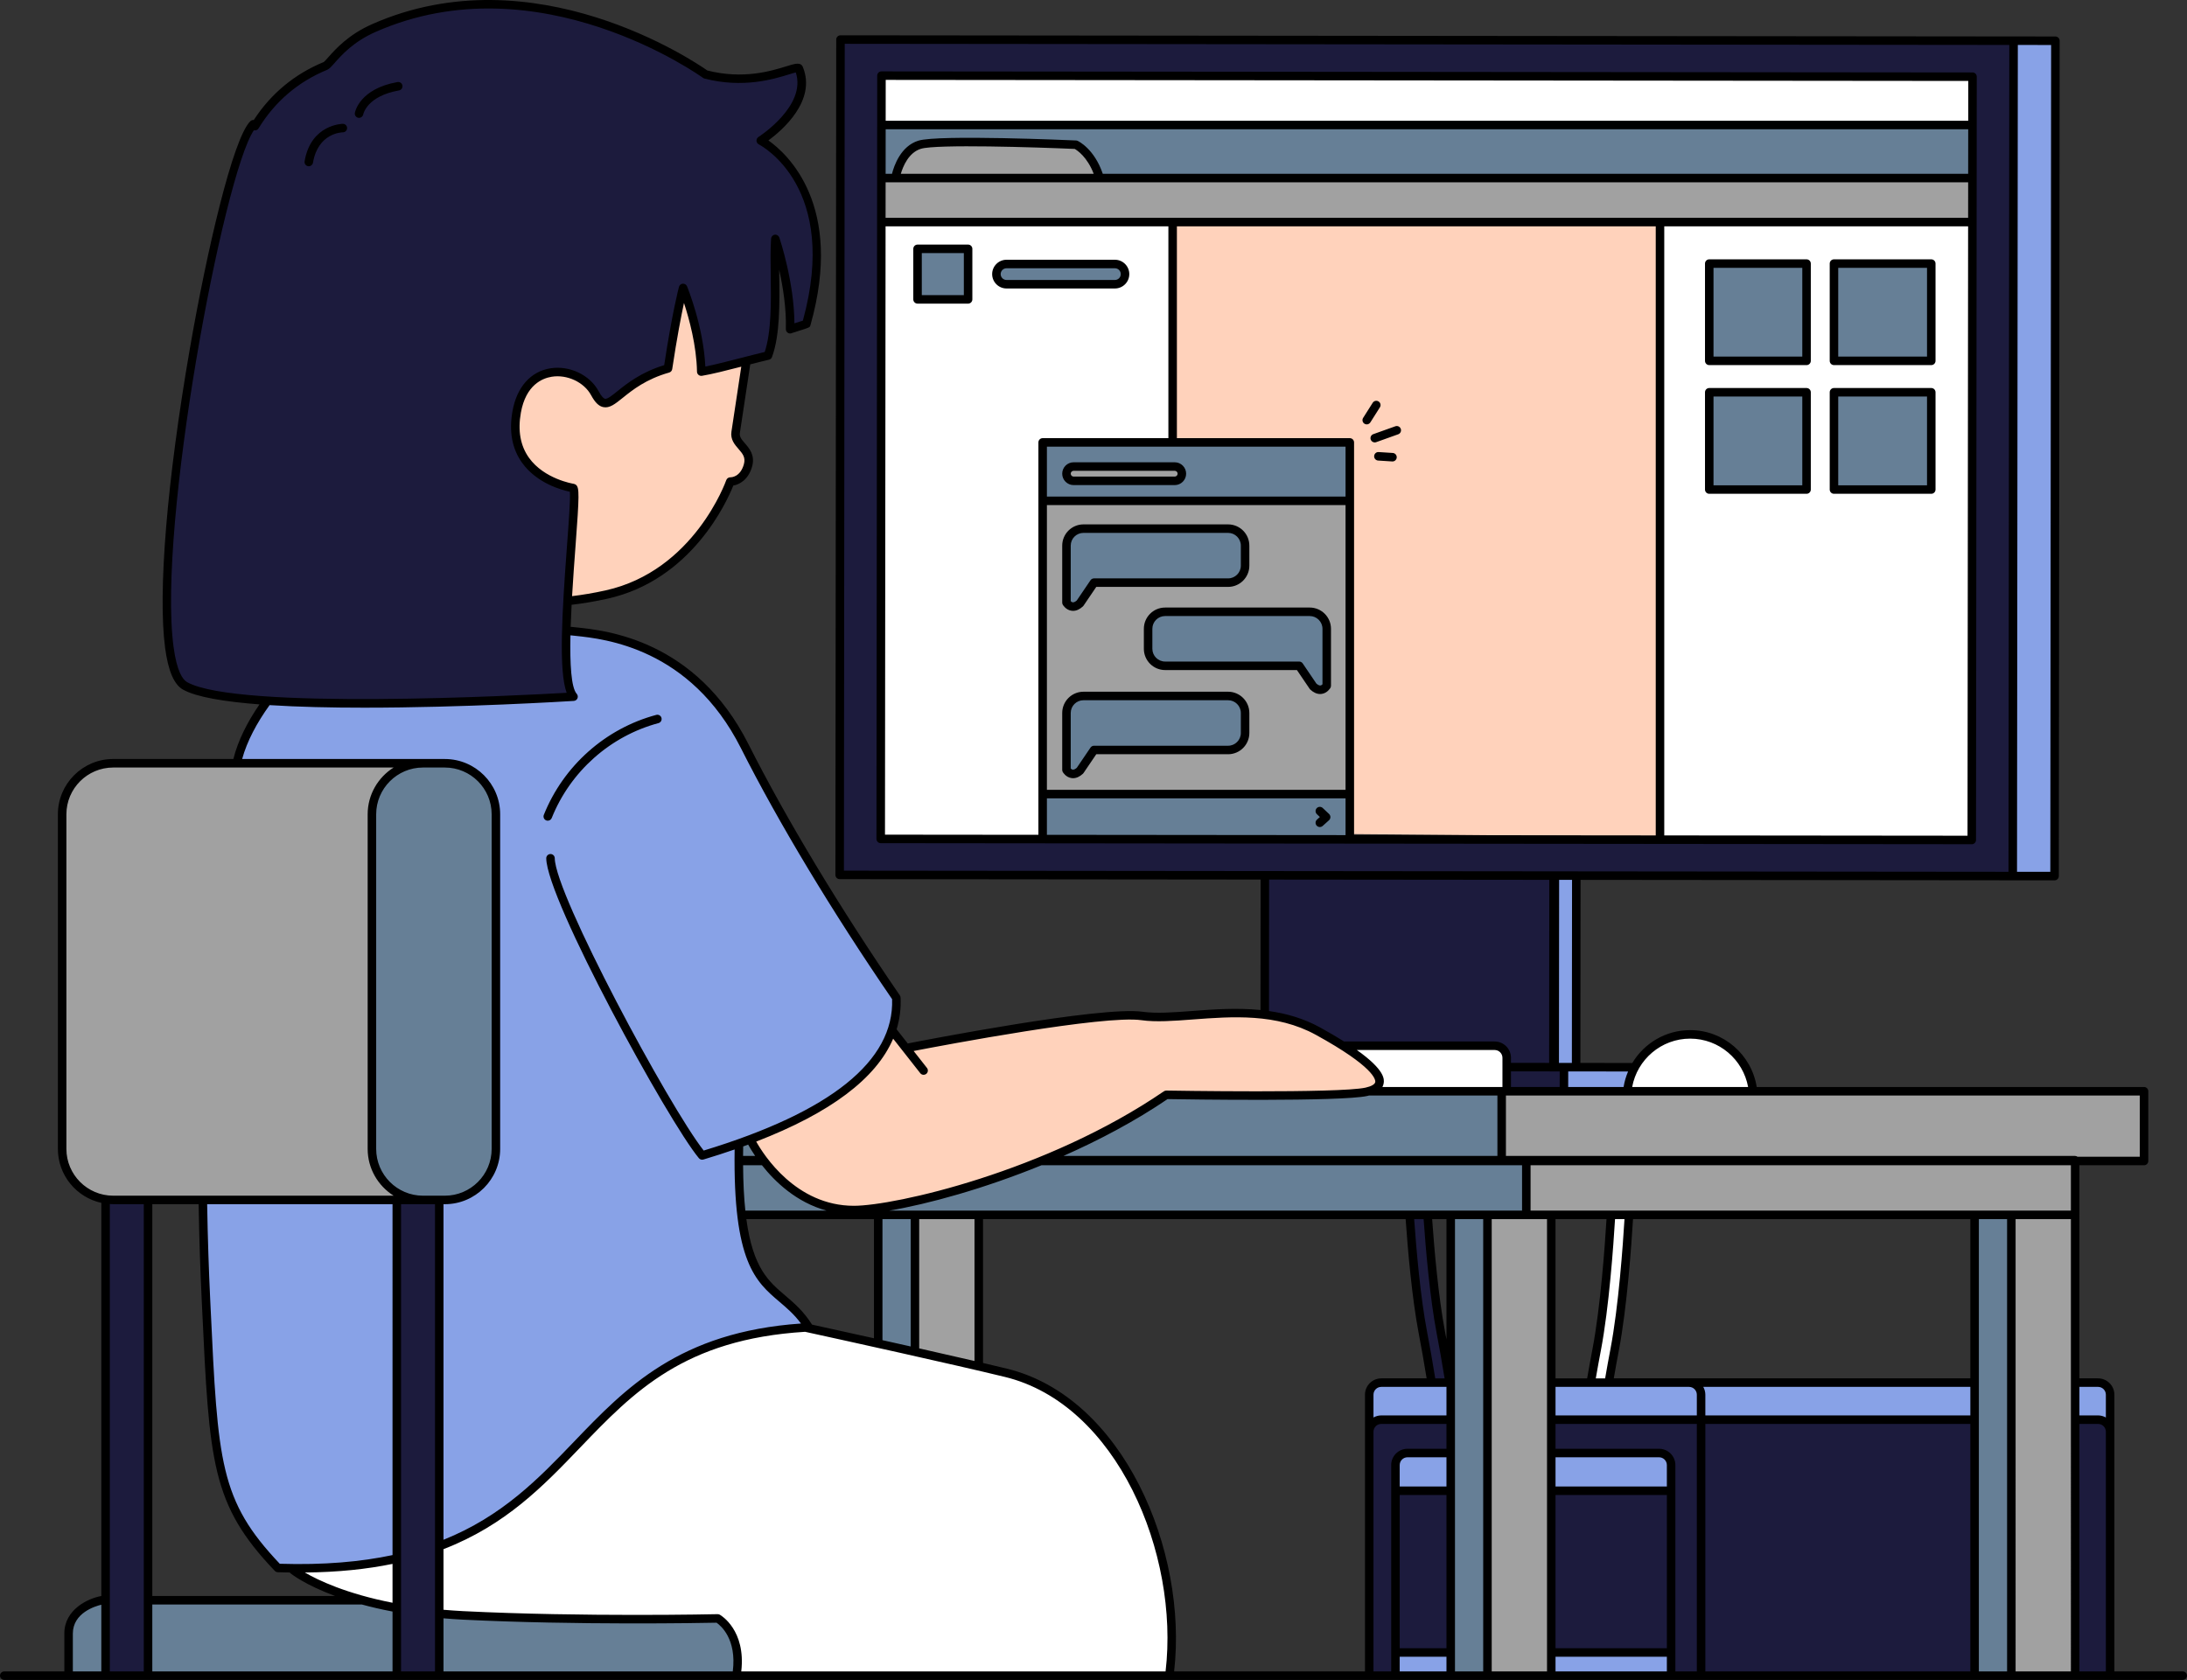 <svg xmlns="http://www.w3.org/2000/svg" xmlns:xlink="http://www.w3.org/1999/xlink" version="1.1" id="Layer_1_15_" x="0px" y="0px" enable-background="new 0 0 595.276 595.276" xml:space="preserve" viewBox="37.99 114.76 513.97 394.92">
<rect x="37.99" y="114.76" width="513.97" height="394.92" fill="#333333" stroke="none"/>
<path id="color_x5F_7" fill="#88a2e7" d="M402.556,439.787h99.489v8.707h-99.489V439.787z M511.011,320.701l9.826,0.01  l0.192-196.372l-9.826-0.01L511.011,320.701z M405.53,371.289h14.888c0.206-2.026,0.817-3.936,1.759-5.644l-13.78-0.013  l0.042-45.031l-5.037-0.005l-0.042,45.031l2.181,0.002L405.53,371.289z M427.888,456.336h-25.332v8.868h28.167v-6.034  C430.723,457.612,429.447,456.336,427.888,456.336z M402.556,508.426h28.167v-5.194h-28.167V508.426z M365.935,459.171v6.034h12.991  v-8.868H368.77C367.211,456.336,365.935,457.612,365.935,459.171z M365.935,508.426h12.991v-5.194h-12.991V508.426z   M359.773,442.622v8.707c0-1.559,1.276-2.835,2.835-2.835h16.318v-8.707h-16.318C361.049,439.787,359.773,441.063,359.773,442.622z   M531.058,439.787h-5.382v8.707h5.382c1.559,0,2.835,1.276,2.835,2.835v-8.707C533.892,441.063,532.617,439.787,531.058,439.787z   M86.367,419.75c1.818,38.474,1.96,47.923,16.931,63.607c11.056,0.372,20.195-0.464,27.941-2.173v-84.342H85.653  C85.775,404.841,86.026,412.536,86.367,419.75z M212.99,290.148c-12.836-25.425-34.905-26.335-40.646-27.015  c-0.439-0.013-0.853-0.029-1.278-0.043c-0.19,7.449,0.135,13.674,1.712,15.443c0,0-44.418,2.773-71.927,0.954  c-3.542,4.829-6.209,9.946-7.241,14.701h48.924c6.6,0,12,5.4,12,12v78.653c0,6.6-5.4,12-12,12h-1.317v81.409  c35.99-13.494,36.816-48.825,86.832-51.468c-7.129-11.406-17.109-5.703-16.396-42.772l-0.244-0.372  c32.432-11.484,37.667-24.947,37.224-34.321C234.52,328.748,221.78,307.56,212.99,290.148z"/>
<path id="color_x5F_6" fill="#ffffff" d="M501.554,132.79l-0.011,11.722l-256.409-0.25l0.011-11.722L501.554,132.79z   M245.111,167.065l68.464,0.067v51.631h-30.549v93.245l-38.056-0.037L245.111,167.065z M272.158,179.198  c0,1.307,1.069,2.376,2.376,2.376h25.475c1.307,0,2.376-1.069,2.376-2.376s-1.069-2.376-2.376-2.376h-25.475  C273.228,176.822,272.158,177.891,272.158,179.198z M253.624,185.139h11.881v-11.881h-11.881V185.139z M428.109,167.243  l73.411,0.072l-0.142,144.906l-73.269-0.785V167.243z M468.996,199.589h22.867v-22.867h-22.867V199.589z M468.996,229.842h22.867  v-22.867h-22.867V229.842z M439.683,199.589h22.867v-22.867h-22.867V199.589z M439.683,229.842h22.867v-22.867h-22.867V229.842z   M389.248,360.592h-35.671c8.966,5.677,10.852,9.372,6.053,10.697h32.452v-7.862C392.083,361.868,390.807,360.592,389.248,360.592z   M435.197,357.921L435.197,357.921c-7.67,0-14.031,5.889-14.786,13.369h29.573C449.228,363.81,442.867,357.921,435.197,357.921z   M106.861,483.812c0,0,7.185,5.826,24.376,8.949v-11.584c-6.783,1.496-14.631,2.326-23.903,2.258L106.861,483.812z M274.386,437.475  c-12.516-3.044-37.845-8.614-47.111-10.641c-49.238,2.97-50.257,37.989-86.058,51.411v15.864c1.779,0.164,3.629,0.299,5.564,0.396  c28.515,1.426,59.881,0.713,59.881,0.713s5.962,3.346,4.443,13.208h74.874l26.9-0.376  C316.446,478.822,300.762,443.891,274.386,437.475z M413.22,432.089c-0.409,2.138-0.886,4.748-1.384,7.698h4.225  c0.497-2.95,0.975-5.56,1.384-7.698c2.058-10.75,3.089-26.658,3.38-31.742H416.6C416.31,405.431,415.278,421.339,413.22,432.089z"/>
<path id="color_x5F_5" fill="#FFD2BB" d="M358.842,371.079c-6.416,1.426-46.693,0.475-46.693,0.475  c-27.089,18.535-62.495,26.97-73.188,26.97c-16.396,0-24.545-15.703-24.545-15.703s26.921-9.129,33.337-26l3.327,4.04  c0,0,45.317-8.693,55.297-7.267c9.98,1.426,27.089-4.277,41.347,3.564C361.98,365,365.257,369.653,358.842,371.079z   M313.574,166.485v52.277h41.636v13.734v68.934v9.4l72.898,0.605V166.96L313.574,166.485z M210.875,216.39  c0.225-1.519,1.41-9.336,2.54-16.777c-3.834,0.987-8.074,2.094-10.622,2.508c-0.177-9.721-4.266-19.672-4.266-19.672  s-1.607,6.016-3.546,18.931c-12.386,3.504-13.688,12.303-17.191,5.814c-3.531-6.539-16.13-8.087-18.37,4.389  c-2.783,15.5,13.192,17.891,13.192,17.891c0.996-0.23-0.529,13.511-1.251,26.581c2.81-0.307,5.857-0.793,9.144-1.52  c21.65-4.79,29.108-26.574,29.108-26.574s3.054,0.145,4.158-3.782C214.875,220.252,210.425,219.429,210.875,216.39z"/>
<path id="color_x5F_4" fill="#1c1b3d" d="M227.504,190.888c-0.028,0.099-3.722,1.169-3.834,1.271  c0.3-9.983-3.469-21.231-3.469-21.231c-0.518,7.742,0.974,20.061-1.724,27.424c-4.37,1.005-11.897,3.153-15.684,3.768  c-0.177-9.721-4.266-19.672-4.266-19.672s-1.607,6.016-3.546,18.931c-12.386,3.504-13.688,12.303-17.191,5.814  c-3.531-6.539-16.13-8.087-18.37,4.389c-2.783,15.5,13.192,17.891,13.192,17.891c1.781-0.412-4.498,43.826,0.166,49.06  c0,0-77.969,4.869-91.281-2.524c-13.312-7.393,7.821-124.059,16.022-132.039l0.377,0.448c3.715-6.058,9.051-11.063,16.565-14.155  c1.133-0.466,3.85-5.58,11.352-8.897c39.337-17.395,77.975,10.885,77.975,10.885c12.648,3.3,21.461-2.573,21.957-1.355  c3.648,8.941-8.971,16.913-8.971,16.913S236.749,158.047,227.504,190.888z M235.511,124.059l275.691,0.269l-0.192,196.372  l-107.917-0.105l-0.04,45.031l2.487,0.002l-0.011,5.66h-13.447v-5.673v0v-2.189c0-1.559-1.276-2.835-2.835-2.835h-35.671  c-1.697-1.075-3.647-2.22-5.854-3.434c-4.017-2.209-8.259-3.343-12.505-3.864l0.029-32.765l-99.927-0.098L235.511,124.059z   M244.969,311.97l256.409,0.25l0.175-179.43l-256.409-0.25L244.969,311.97z M62.802,396.692v111.734h9.98V396.842h-8.188  C63.984,396.842,63.388,396.781,62.802,396.692z M131.238,508.426h9.98V396.842h-9.98V508.426z M402.556,456.336h25.332  c1.559,0,2.835,1.276,2.835,2.835v6.034h-28.167v38.027h28.167v5.194h71.323v-59.931h-99.489V456.336z M359.773,451.329v57.096  h6.162v-5.194h12.991v-38.027h-12.991v-6.034c0-1.559,1.276-2.835,2.835-2.835h10.156v-7.842h-16.318  C361.049,448.495,359.773,449.77,359.773,451.329z M531.058,448.495h-5.382v59.931h8.217v-57.096  C533.892,449.77,532.617,448.495,531.058,448.495z M378.654,439.787c-0.728-4.641-1.455-8.677-2.042-11.748  c-1.66-8.67-2.651-20.694-3.126-27.693h-4.225c0.474,6.999,1.466,19.023,3.126,27.693c0.588,3.07,1.315,7.106,2.042,11.748H378.654z  "/>
<path id="color_x5F_3" fill="#a1a1a1" d="M501.52,166.723H245.111l0.01-10.455h3.368c0.3-1.353,1.646-6.259,5.63-7.485  c4.634-1.426,36.713,0,36.713,0s3.617,1.659,5.481,7.485H501.53L501.52,166.723z M290.304,224.433c-0.925,0-1.682,0.757-1.682,1.682  s0.757,1.682,1.682,1.682h23.759c0.925,0,1.682-0.757,1.682-1.682s-0.757-1.682-1.682-1.682H290.304z M283.025,232.496h72.186  v68.934h-72.186V232.496z M345.791,258.581h-33.987c-2.198,0-3.996,1.798-3.996,3.996v4.704c0,2.198,1.798,3.996,3.996,3.996h31.509  l3.291,4.854c2.01,1.842,3.182-0.167,3.182-0.167v-8.682v-2.908v-1.796C349.787,260.379,347.989,258.581,345.791,258.581z   M288.622,256.413c0,0,1.172,2.01,3.182,0.167l3.291-4.854h31.509c2.198,0,3.996-1.798,3.996-3.996v-4.704  c0-2.198-1.798-3.996-3.996-3.996h-33.987c-2.198,0-3.996,1.798-3.996,3.996v1.796v2.908V256.413z M288.622,295.752  c0,0,1.172,2.01,3.182,0.168l3.291-4.854h31.509c2.198,0,3.996-1.798,3.996-3.996v-4.704c0-2.198-1.798-3.996-3.996-3.996h-33.987  c-2.198,0-3.996,1.798-3.996,3.996v1.796v2.908V295.752z M253.011,432.536c5.246,1.18,10.473,2.369,14.998,3.425v-35.614h-14.998  V432.536z M137.396,294.188H64.594c-6.6,0-12,5.4-12,12v78.653c0,6.6,5.4,12,12,12h72.802c-6.6,0-12-5.4-12-12v-78.653  C125.396,299.588,130.796,294.188,137.396,294.188z M390.9,371.289v16.209h5.791v0.192v12.657h-9.133v108.079h14.998V400.347  h108.121v108.079h14.998V400.347V387.69h16.185v-16.401H390.9z"/>
<path id="color_x5F_2" fill="#667f96" d="M283.025,301.43h72.186v10.817h-72.186V301.43z M439.683,199.589h22.867v-22.867  h-22.867V199.589z M468.996,199.589h22.867v-22.867h-22.867V199.589z M439.683,229.842h22.867v-22.867h-22.867V229.842z   M468.996,229.842h22.867v-22.867h-22.867V229.842z M253.624,173.257v11.881h11.881v-11.881H253.624z M300.01,176.822h-25.475  c-1.307,0-2.376,1.069-2.376,2.376s1.069,2.376,2.376,2.376h25.475c1.307,0,2.376-1.069,2.376-2.376S301.317,176.822,300.01,176.822  z M307.808,262.577v4.704c0,2.198,1.798,3.996,3.996,3.996h31.509l3.291,4.854c2.01,1.842,3.182-0.167,3.182-0.167v-8.682v-2.908  v-1.796c0-2.198-1.798-3.996-3.996-3.996h-33.987C309.607,258.581,307.808,260.379,307.808,262.577z M326.605,239.031h-33.987  c-2.198,0-3.996,1.798-3.996,3.996v1.796v2.908v8.682c0,0,1.172,2.01,3.182,0.167l3.291-4.854h31.509  c2.198,0,3.996-1.798,3.996-3.996v-4.704C330.601,240.83,328.803,239.031,326.605,239.031z M288.622,284.162v2.908v8.682  c0,0,1.172,2.01,3.182,0.168l3.291-4.854h31.509c2.198,0,3.996-1.798,3.996-3.996v-4.704c0-2.198-1.798-3.996-3.996-3.996h-33.987  c-2.198,0-3.996,1.798-3.996,3.996V284.162z M154.535,384.842v-78.653c0-6.6-5.4-12-12-12h-5.139c-6.6,0-12,5.4-12,12v78.653  c0,6.6,5.4,12,12,12h5.139C149.135,396.842,154.535,391.442,154.535,384.842z M245.121,156.146l3.395,0.003  c0.344-1.489,1.718-6.172,5.602-7.367c4.634-1.426,36.713,0,36.713,0s3.585,1.648,5.456,7.414l73.383,0.072h131.86l0,0.129h0  l0.012-11.884l-256.409-0.25L245.121,156.146z M355.21,232.496h-72.186v-13.734h72.186V232.496z M315.745,226.115  c0-0.925-0.757-1.682-1.682-1.682h-23.759c-0.925,0-1.682,0.757-1.682,1.682s0.757,1.682,1.682,1.682h23.759  C314.988,227.797,315.745,227.04,315.745,226.115z M54.109,498.782c0,2.591,0,6.228,0,9.644h8.693v-17.485h-0.852  C61.951,490.941,54.109,492.366,54.109,498.782z M206.663,495.218c0,0-31.366,0.713-59.881-0.713  c-1.941-0.097-3.78-0.24-5.564-0.404v14.325h69.889C212.625,498.563,206.663,495.218,206.663,495.218z M128.78,492.28  c-0.454-0.094-0.901-0.19-1.34-0.288c-0.233-0.052-0.467-0.103-0.695-0.155c-0.259-0.06-0.511-0.121-0.764-0.182  c-0.676-0.161-1.333-0.326-1.969-0.494c-0.053-0.014-0.108-0.028-0.161-0.042c-0.222-0.059-0.455-0.117-0.673-0.177H72.782v17.485  h58.455v-15.665c-0.687-0.125-1.351-0.255-2.006-0.388C129.08,492.342,128.931,492.311,128.78,492.28z M502.045,400.347v108.079  h8.632V400.347H502.045z M390.9,371.289h-31.27c-0.161,0.044-0.97,0.582-1.145,0.621c-6.416,1.426-46.406,0.218-46.406,0.218  c-0.322,0.22-10.267,8.634-36.822,18.614c-13.296,4.997-29.81,9.791-39.386,8.376c-15.683-2.317-21.475-15.772-21.475-15.772  l-2.406,0.891c-0.13,6.742-0.241,11.837,0.256,16.109h32.134v30.259c2.803,0.623,5.719,1.275,8.632,1.93v-32.188h125.914v108.079  h8.632V400.347h9.133v-12.849H390.9V371.289z"/>
<path id="color_x5F_1" fill="#000000" d="M244.968,312.971l256.409,0.25h0.001c0.552,0,0.999-0.447,1-0.999l0.176-179.43  c0-0.265-0.104-0.52-0.292-0.708c-0.188-0.188-0.441-0.293-0.707-0.293l-256.41-0.25c0,0,0,0-0.001,0  c-0.265,0-0.519,0.105-0.707,0.292c-0.188,0.188-0.293,0.442-0.293,0.707l-0.175,179.431  C243.969,312.522,244.416,312.97,244.968,312.971z M500.531,155.624H297.159c-2.005-5.908-5.746-7.675-5.914-7.751  c-0.116-0.053-0.242-0.083-0.369-0.089c-1.317-0.059-32.308-1.417-37.051,0.043c-4.15,1.277-5.726,5.885-6.211,7.797h-1.492  l0.01-10.475h254.41L500.531,155.624z M295.027,155.624H249.69c0.519-1.762,1.84-4.999,4.723-5.886  c3.636-1.118,27.113-0.363,36.155,0.034C291.176,150.115,293.502,151.655,295.027,155.624z M246.12,157.624h254.41l-0.008,8.337  h-254.41L246.12,157.624z M354.21,219.762v11.734h-70.185v-11.734H354.21z M354.21,300.431h-70.185v-66.935h70.185V300.431z   M284.025,302.431h70.185v8.647l-70.185-0.068V302.431z M355.21,217.762h-40.636V167.96h112.535v143.188l-70.899-0.069v-92.317  C356.21,218.21,355.763,217.762,355.21,217.762z M246.11,167.96h66.465v49.802h-29.549c-0.552,0-1,0.448-1,1v92.245l-36.055-0.035  L246.11,167.96z M429.109,311.15V167.96h71.41l-0.14,143.259L429.109,311.15z M500.553,133.79l-0.009,9.359h-254.41l0.009-9.607  L500.553,133.79z M550.96,507.68h-16.067v-56.351v-8.707c0-2.114-1.721-3.835-3.835-3.835h-4.382v-38.353  c-0.006,0.003-0.013,0.004-0.019,0.006c0.003-0.033,0.019-0.061,0.019-0.094V388.69h15.186c0.553,0,1-0.447,1-1v-16.401  c0-0.553-0.447-1-1-1h-91.023c-1.202-7.562-7.746-13.368-15.641-13.368c-5.772,0-10.824,3.102-13.594,7.724l-12.206-0.012  l0.04-43.031l111.398,0.109h0.001c0.552,0,0.999-0.447,1-0.999l0.192-196.373c0-0.265-0.104-0.52-0.292-0.708  c-0.188-0.188-0.441-0.293-0.707-0.293l-9.825-0.01c0,0-0.001,0-0.001,0l-275.692-0.269c0,0,0,0-0.001,0c-0.552,0-1,0.447-1,0.999  l-0.192,196.372c0,0.553,0.447,1,0.999,1.001l98.927,0.097l-0.027,30.666c-5.607-0.556-11.144-0.146-16.032,0.225  c-4.357,0.328-8.475,0.64-11.668,0.184c-9.85-1.396-51.954,6.823-55.199,7.455l-2.619-3.334c0.739-2.406,1.054-4.891,0.933-7.456  c-0.009-0.187-0.069-0.365-0.174-0.519c-14.062-20.492-26.696-41.465-35.576-59.053c-12.379-24.521-33.431-26.719-40.349-27.441  c-0.403-0.042-0.762-0.079-1.16-0.123c-0.093-0.003-0.181-0.006-0.272-0.009c0.053-1.695,0.129-3.437,0.221-5.187  c2.608-0.312,5.393-0.763,8.4-1.428c19.86-4.394,28.149-22.953,29.602-26.604c1.441-0.244,3.538-1.354,4.411-4.458  c0.75-2.667-0.65-4.279-1.672-5.456c-0.852-0.981-1.328-1.578-1.197-2.457c0.218-1.474,1.341-8.882,2.44-16.12  c1.625-0.417,3.141-0.801,4.396-1.09c0.33-0.076,0.599-0.313,0.715-0.63c1.896-5.175,1.794-12.645,1.703-19.235  c-0.006-0.435-0.012-0.866-0.017-1.293c0.88,3.986,1.714,9.145,1.569,13.961c-0.012,0.401,0.217,0.771,0.582,0.938  c0.285,0.131,0.61,0.119,0.88-0.022c0.208-0.079,0.991-0.322,1.57-0.502c2.603-0.808,2.603-0.808,2.763-1.384  c7.918-28.131-5.462-40.255-9.891-43.384c3.252-2.397,11.323-9.345,8.095-17.256c-0.497-1.219-1.83-0.806-3.849-0.181  c-3.558,1.101-10.161,3.144-18.606,0.992c-2.797-1.965-40.691-27.732-78.808-10.878c-5.569,2.462-8.629,5.917-10.273,7.773  c-0.425,0.48-0.908,1.024-1.056,1.114c-6.865,2.826-12.396,7.411-16.456,13.637c-0.018-0.002-0.037-0.003-0.055-0.004  c-0.282-0.011-0.548,0.088-0.748,0.282c-4.105,3.995-10.265,30.623-14.252,53.674c-5.349,30.926-7.509,57.148-5.778,70.143  c0.723,5.428,2.104,8.638,4.22,9.813c3.152,1.751,9.716,2.835,17.957,3.468c-2.863,4.154-5.067,8.542-6.137,12.836H64.594  c-7.168,0-13,5.832-13,13v78.653c0,6.209,4.378,11.408,10.208,12.69v92.422c-0.01,0.002-0.02,0.001-0.03,0.003  c-2.997,0.544-8.663,3.09-8.663,8.825v8.897H38.99c-0.552,0-1,0.447-1,1s0.448,1,1,1h511.97c0.553,0,1-0.447,1-1  S551.513,507.68,550.96,507.68z M84.672,397.842c0.138,8.307,0.403,15.764,0.696,21.955l0.112,2.372  c1.717,36.454,2.178,46.252,17.094,61.878c0.18,0.189,0.428,0.3,0.689,0.309c0.96,0.033,1.902,0.054,2.833,0.069  c0.044,0.055,0.078,0.117,0.135,0.164c0.247,0.201,3.474,2.749,10.504,5.353H73.782v-92.099H84.672z M137.396,395.842  c-6.065,0-11-4.935-11-11v-78.653c0-6.065,4.935-11,11-11h5.139c6.065,0,11,4.935,11,11v78.653c0,6.065-4.935,11-11,11H137.396z   M130.238,491.536c-10.855-2.121-17.489-5.296-20.601-7.108c7.821-0.071,14.613-0.798,20.601-2.029V491.536z M130.238,480.331  c-7.418,1.575-16.09,2.362-26.499,2.039c-14.125-14.906-14.541-23.767-16.261-60.296l-0.112-2.371  c-0.291-6.166-0.555-13.591-0.694-21.861h43.566V480.331z M73.782,491.94h49.223c2.175,0.595,4.583,1.158,7.233,1.659v14.08H73.782  V491.94z M132.238,397.842h5.158h2.822V507.68h-7.98V397.842z M142.218,495.194c1.459,0.123,2.951,0.232,4.515,0.31  c26.743,1.336,56.352,0.789,59.652,0.72c0.973,0.665,4.781,3.821,3.817,11.456h-67.984V495.194z M207.149,494.344  c-0.156-0.087-0.328-0.125-0.509-0.126c-0.313,0.007-31.656,0.696-59.809-0.712c-1.601-0.08-3.124-0.195-4.614-0.323v-14.246  c14.61-5.647,23.456-14.855,32.117-23.884c12.56-13.094,24.442-25.464,52.862-27.212c9.388,2.054,34.585,7.598,46.954,10.607  c26.37,6.414,41.025,41.569,37.764,69.232h-99.718C213.313,497.959,207.419,494.494,207.149,494.344z M213.817,383.832  c0.308,0.564,0.853,1.505,1.641,2.667h-2.837c0.005-0.728,0.013-1.47,0.027-2.234C213.045,384.122,213.428,383.976,213.817,383.832z   M217.062,388.69c3.05,3.873,8.087,8.714,15.153,10.656h-19.061c-0.316-3.002-0.503-6.51-0.53-10.656H217.062z M510.202,125.328  l-0.19,194.372l-105.191-0.103l-1.42-0.002H403.4c0,0-0.001,0-0.001,0l-33.89-0.033l-34.262-0.034h-0.001c0,0,0,0,0,0l-98.926-0.097  l0.19-194.372L510.202,125.328z M406.532,370.289l0.007-3.658l1.856,0.002h0.001c0,0,0,0,0.001,0l12.211,0.012  c-0.487,1.155-0.854,2.371-1.056,3.645H406.532z M393.083,366.617l10.273,0.01c0.001,0,0.001,0,0.002,0l1.181,0.001l-0.007,3.66  h-11.449V366.617z M391.083,370.289H390.9h-28.03c0.148-0.276,0.254-0.57,0.3-0.891c0.122-0.852,0.425-3.032-6.308-7.806h32.385  c1.012,0,1.835,0.822,1.835,1.834V370.289z M359.346,372.393c0.139-0.031,0.262-0.069,0.393-0.104H389.9v14.21H287.904  c8.42-3.722,16.855-8.18,24.476-13.365C316.481,373.204,353.118,373.776,359.346,372.393z M282.748,388.69H390.9h4.791v10.656  H246.999C256.091,397.808,269.173,394.228,282.748,388.69z M377.926,464.205h-10.99v-5.034c0-1.012,0.822-1.835,1.834-1.835h9.156  V464.205z M366.936,466.205h10.99v36.027h-10.99V466.205z M373.369,427.852c-1.561-8.154-2.533-19.409-3.033-26.505h2.22  c0.502,7.139,1.485,18.58,3.074,26.882c0.581,3.035,1.224,6.623,1.857,10.559h-2.198C374.635,434.7,373.97,430.988,373.369,427.852z   M377.926,440.787v6.707h-15.318c-0.668,0-1.287,0.187-1.834,0.488v-5.36c0-1.012,0.822-1.835,1.834-1.835H377.926z   M377.926,429.608c-0.112-0.601-0.223-1.191-0.331-1.756c-1.561-8.155-2.533-19.409-3.034-26.505h3.365V429.608z M254.011,431.737  v-30.39h12.999v33.355C263.01,433.773,258.532,432.754,254.011,431.737z M252.011,401.347v29.94  c-2.235-0.502-4.464-0.999-6.632-1.482v-28.458H252.011z M243.379,401.347v28.013c-5.779-1.284-10.99-2.43-14.549-3.209  c-2.015-3.187-4.216-5.064-6.347-6.876c-3.847-3.271-7.538-6.42-9.093-17.928H243.379z M274.623,436.504  c-1.661-0.404-3.559-0.855-5.613-1.336v-33.822h99.321c0.502,7.139,1.485,18.58,3.074,26.882c0.581,3.037,1.225,6.62,1.859,10.559  h-10.656c-2.114,0-3.834,1.721-3.834,3.835v8.707v56.351h-44.851C317.171,479.218,301.934,443.147,274.623,436.504z   M360.773,451.329c0-1.012,0.822-1.835,1.834-1.835h15.318v5.842h-9.156c-2.114,0-3.834,1.721-3.834,3.835v48.509h-4.162V451.329z   M366.936,504.232h10.99v3.447h-10.99V504.232z M379.926,401.347h6.632V507.68h-6.632V401.347z M388.558,401.347h8.134h4.864V507.68  h-12.998V401.347z M403.556,466.205h26.167v36.027h-26.167V466.205z M429.723,464.205h-26.167v-6.869h24.332  c1.012,0,1.835,0.823,1.835,1.835V464.205z M403.556,440.787h31.374c1.012,0,1.835,0.823,1.835,1.835v4.872h-33.209V440.787z   M438.276,440.787h62.769v6.707h-62.28v-4.872C438.765,441.954,438.578,441.335,438.276,440.787z M501.045,438.787H434.93h-17.685  c0.407-2.358,0.808-4.552,1.183-6.51c1.943-10.149,2.982-25.008,3.34-30.931h79.277V438.787z M416.463,431.9  c-0.395,2.062-0.818,4.385-1.248,6.887h-2.195c0.407-2.358,0.808-4.553,1.183-6.511c1.942-10.151,2.982-25.01,3.339-30.93h2.222  C419.402,407.307,418.372,421.93,416.463,431.9z M412.238,431.9c-0.395,2.063-0.818,4.385-1.248,6.887h-7.435v-37.44h11.982  C415.177,407.301,414.147,421.925,412.238,431.9z M403.556,504.232h26.167v3.447h-26.167V504.232z M427.888,455.336h-24.332v-5.842  h33.209v58.186h-5.042v-48.509C431.723,457.057,430.002,455.336,427.888,455.336z M438.765,449.494h62.28v58.186h-62.28V449.494z   M503.045,401.347h6.633V507.68h-6.633V401.347z M511.678,401.347h12.998V507.68h-12.998V401.347z M526.676,449.494h4.382  c1.012,0,1.835,0.823,1.835,1.835v56.351h-6.217V449.494z M531.058,440.787c1.012,0,1.835,0.823,1.835,1.835v5.361  c-0.548-0.302-1.167-0.489-1.835-0.489h-4.382v-6.707H531.058z M524.676,399.347H397.691V388.69h126.984V399.347z M540.861,386.69  h-14.629c-0.161-0.111-0.346-0.191-0.557-0.191H396.691H391.9v-14.21h148.961V386.69z M435.197,358.921  c6.791,0,12.44,4.913,13.619,11.368H421.57C422.749,363.833,428.406,358.921,435.197,358.921z M407.438,321.601l-0.04,43.031  l-3.037-0.003l0.039-43.031l1.164,0.001L407.438,321.601z M519.838,319.71l-7.826-0.008l0.19-194.373l7.826,0.008L519.838,319.71z   M336.245,321.53l65.848,0.064l-0.038,43.031l-8.972-0.009v-1.19c0-2.114-1.721-3.834-3.835-3.834h-35.391  c-1.601-1.008-3.463-2.107-5.652-3.311c-3.851-2.119-7.92-3.265-11.987-3.846L336.245,321.53z M254.263,367.044  c0.197,0.251,0.49,0.382,0.787,0.382c0.216,0,0.434-0.069,0.617-0.214c0.435-0.341,0.51-0.97,0.168-1.404l-3.128-3.982  c7.082-1.367,44.713-8.499,53.527-7.242c3.413,0.485,7.634,0.167,12.103-0.17c9.198-0.694,19.625-1.483,28.904,3.62  c13.708,7.54,14.025,10.554,13.95,11.081c-0.077,0.537-0.908,1.02-2.279,1.324c-6.229,1.384-46.41,0.698-46.815,0.689  c-0.205,0.009-0.411,0.058-0.582,0.175c-27.636,18.908-63.319,26.914-72.861,26.914c-13.607,0-21.205-11.988-22.947-15.099  c17.426-6.724,28.192-14.818,32.183-24.188L254.263,367.044z M209.886,216.243c-0.271,1.831,0.758,3.016,1.666,4.061  c0.958,1.103,1.714,1.974,1.256,3.603c-0.847,3.011-2.941,3.059-3.147,3.053c-0.431-0.013-0.849,0.254-0.993,0.674  c-0.073,0.213-7.55,21.314-28.378,25.922c-2.801,0.62-5.408,1.047-7.856,1.347c0.241-4.161,0.547-8.255,0.803-11.681  c0.909-12.171,0.922-13.795,0.12-14.483c-0.152-0.131-0.375-0.221-0.596-0.251l0.001-0.004c-0.068-0.01-6.87-1.097-10.453-6.104  c-2.022-2.826-2.663-6.399-1.904-10.621c1.17-6.518,5.043-8.083,7.248-8.436c3.629-0.582,7.607,1.288,9.257,4.345  c0.93,1.723,1.814,2.586,2.867,2.798c1.483,0.3,2.773-0.742,4.565-2.183c2.312-1.859,5.479-4.406,10.911-5.943  c0.378-0.107,0.659-0.425,0.717-0.814c1.108-7.38,2.114-12.521,2.764-15.543c1.203,3.664,2.947,9.992,3.059,16.153  c0.005,0.29,0.136,0.563,0.359,0.75c0.222,0.186,0.514,0.264,0.801,0.22c2.272-0.369,5.766-1.254,9.246-2.15  C211.142,207.922,210.096,214.826,209.886,216.243z M78.774,266.806c-3.797-28.513,11.734-110.904,18.875-121.418  c0.104,0.026,0.211,0.037,0.321,0.028c0.321-0.023,0.61-0.2,0.778-0.474c3.88-6.328,9.294-10.955,16.093-13.753  c0.536-0.221,1.009-0.754,1.792-1.638c1.651-1.864,4.415-4.984,9.584-7.27c38.338-16.954,76.599,10.499,76.98,10.778  c0.102,0.074,0.216,0.129,0.338,0.161c9.083,2.369,16.375,0.113,19.878-0.971c0.568-0.176,1.191-0.369,1.595-0.463  c2.605,7.862-8.653,15.104-8.77,15.178c-0.302,0.192-0.479,0.531-0.463,0.889c0.016,0.357,0.222,0.68,0.54,0.845  c0.781,0.404,18.936,10.216,10.359,41.441c-0.417,0.138-1.078,0.343-1.564,0.495c-0.153,0.047-0.294,0.091-0.423,0.131  c-0.053-9.64-3.389-19.71-3.538-20.155c-0.152-0.453-0.607-0.739-1.076-0.674c-0.474,0.061-0.838,0.449-0.87,0.925  c-0.169,2.523-0.128,5.488-0.085,8.627c0.085,6.198,0.182,13.194-1.406,18.015c-1.512,0.358-3.317,0.823-5.216,1.312  c-3.152,0.812-6.396,1.648-8.743,2.113c-0.452-9.393-4.138-18.463-4.301-18.86c-0.164-0.397-0.556-0.646-0.989-0.618  c-0.428,0.028-0.791,0.325-0.902,0.74c-0.065,0.244-1.591,6.021-3.474,18.41c-5.454,1.666-8.774,4.337-10.999,6.126  c-1.264,1.017-2.36,1.899-2.916,1.78c-0.275-0.055-0.76-0.411-1.503-1.788c-2.069-3.833-6.84-6.089-11.333-5.37  c-4.642,0.743-7.886,4.409-8.9,10.057c-0.858,4.78-0.099,8.869,2.257,12.152c3.494,4.871,9.392,6.426,11.223,6.804  c0.152,1.668-0.267,7.274-0.673,12.712c-1.178,15.772-1.986,29.35-0.08,34.552c-11.037,0.631-77.296,4.109-89.18-2.491  C80.948,274.561,79.552,272.65,78.774,266.806z M101.348,280.519c6.758,0.435,14.46,0.601,22.253,0.601  c23.339,0,47.46-1.477,49.24-1.588c0.382-0.024,0.717-0.264,0.862-0.618s0.076-0.76-0.178-1.046c-1.31-1.47-1.611-7.05-1.475-13.746  c0.06,0.002,0.117,0.004,0.177,0.006c0.318,0.038,0.686,0.076,1.099,0.119c6.649,0.694,26.885,2.807,38.772,26.353  c8.884,17.598,21.503,38.557,35.549,59.045c0.49,14.525-14.406,26.496-44.282,35.589c-8.149-10.39-34.919-60.198-34.999-68.718  c-0.005-0.55-0.452-0.991-1-0.991h-0.009c-0.552,0.005-0.996,0.457-0.991,1.009c0.09,9.682,28.661,61.836,35.875,70.493  c0.256,0.308,0.672,0.433,1.056,0.317c2.551-0.768,4.998-1.557,7.339-2.368c-0.38,26.528,4.931,31.044,10.551,35.822  c1.693,1.439,3.434,2.92,5.046,5.094c-28.621,2.003-41.185,15.102-53.343,27.776c-8.323,8.676-16.839,17.512-30.673,23.063v-78.889  h0.317c7.168,0,13-5.832,13-13v-78.653c0-7.169-5.832-13-13-13h-5.139H94.898C96.033,289.016,98.359,284.657,101.348,280.519z   M53.594,384.842v-78.653c0-6.065,4.935-11,11-11H130.5c-3.659,2.303-6.104,6.367-6.104,11v78.653c0,4.633,2.444,8.697,6.104,11  H64.594C58.529,395.842,53.594,390.907,53.594,384.842z M64.594,397.842h7.188V507.68h-7.98V397.802  C64.065,397.818,64.327,397.842,64.594,397.842z M55.109,498.782c0-4.873,5.296-6.454,6.693-6.786v15.684h-6.693V498.782z   M265.505,172.257h-11.881c-0.552,0-1,0.448-1,1v11.881c0,0.552,0.448,1,1,1h11.881c0.552,0,1-0.448,1-1v-11.881  C266.505,172.705,266.057,172.257,265.505,172.257z M264.505,184.139h-9.881v-9.881h9.881V184.139z M300.01,182.574  c1.861,0,3.376-1.515,3.376-3.376c0-1.862-1.515-3.376-3.376-3.376h-25.475c-1.862,0-3.376,1.515-3.376,3.376  c0,1.861,1.515,3.376,3.376,3.376H300.01z M273.158,179.198c0-0.759,0.618-1.376,1.376-1.376h25.475  c0.759,0,1.376,0.618,1.376,1.376s-0.617,1.376-1.376,1.376h-25.475C273.776,180.574,273.158,179.957,273.158,179.198z   M462.55,175.723h-22.866c-0.553,0-1,0.448-1,1v22.867c0,0.552,0.447,1,1,1h22.866c0.553,0,1-0.448,1-1v-22.867  C463.55,176.17,463.103,175.723,462.55,175.723z M461.55,198.589h-20.866v-20.867h20.866V198.589z M491.862,175.723h-22.867  c-0.553,0-1,0.448-1,1v22.867c0,0.552,0.447,1,1,1h22.867c0.553,0,1-0.448,1-1v-22.867  C492.862,176.17,492.415,175.723,491.862,175.723z M490.862,198.589h-20.867v-20.867h20.867V198.589z M462.55,205.975h-22.866  c-0.553,0-1,0.448-1,1v22.867c0,0.552,0.447,1,1,1h22.866c0.553,0,1-0.448,1-1v-22.867  C463.55,206.423,463.103,205.975,462.55,205.975z M461.55,228.842h-20.866v-20.867h20.866V228.842z M491.862,205.975h-22.867  c-0.553,0-1,0.448-1,1v22.867c0,0.552,0.447,1,1,1h22.867c0.553,0,1-0.448,1-1v-22.867  C492.862,206.423,492.415,205.975,491.862,205.975z M490.862,228.842h-20.867v-20.867h20.867V228.842z M165.796,306.317  c4.61-11.522,14.489-20.308,26.426-23.5c0.534-0.144,1.082,0.173,1.224,0.708c0.143,0.533-0.174,1.082-0.708,1.224  c-11.331,3.031-20.708,11.372-25.086,22.311c-0.156,0.392-0.532,0.629-0.929,0.629c-0.124,0-0.249-0.022-0.371-0.071  C165.84,307.412,165.591,306.83,165.796,306.317z M123.353,141.656c-0.095,0.476-0.514,0.811-0.983,0.811  c-0.06,0-0.122-0.005-0.183-0.017c-0.539-0.101-0.897-0.611-0.802-1.15c0.041-0.23,1.094-5.667,10.021-7.251  c0.548-0.094,1.063,0.267,1.16,0.81c0.096,0.544-0.267,1.063-0.81,1.16C124.293,137.341,123.388,141.48,123.353,141.656z   M119.563,144.871c-0.001,0.551-0.447,0.997-0.997,0.999c-0.238,0.002-5.836,0.127-7.021,7.14c-0.082,0.488-0.505,0.833-0.985,0.833  c-0.055,0-0.111-0.004-0.167-0.014c-0.544-0.092-0.912-0.608-0.819-1.152c1.471-8.712,8.906-8.807,8.991-8.807  C119.117,143.87,119.564,144.318,119.563,144.871z M306.809,262.577v4.704c0,2.754,2.241,4.996,4.995,4.996h30.979l2.993,4.415  c0.044,0.064,0.095,0.124,0.152,0.176c0.755,0.692,1.528,1.041,2.303,1.041c0.13,0,0.261-0.01,0.391-0.029  c1.284-0.195,1.956-1.289,2.028-1.413c0.09-0.153,0.137-0.327,0.137-0.504v-13.386c0-2.754-2.241-4.996-4.996-4.996h-33.987  C309.05,257.581,306.809,259.822,306.809,262.577z M348.787,262.577v13.047c-0.11,0.117-0.277,0.252-0.473,0.278  c-0.246,0.034-0.586-0.12-0.952-0.437l-3.221-4.75c-0.187-0.274-0.496-0.439-0.828-0.439h-31.51c-1.651,0-2.995-1.344-2.995-2.996  v-4.704c0-1.652,1.344-2.996,2.995-2.996h33.987C347.443,259.581,348.787,260.925,348.787,262.577z M289.787,258.33  c0.13,0.02,0.26,0.029,0.391,0.029c0.774,0,1.547-0.349,2.303-1.041c0.057-0.053,0.108-0.112,0.152-0.176l2.994-4.415h30.979  c2.754,0,4.995-2.241,4.995-4.996v-4.704c0-2.755-2.241-4.996-4.995-4.996h-33.987c-2.754,0-4.996,2.241-4.996,4.996v13.386  c0,0.177,0.047,0.351,0.136,0.504C287.831,257.041,288.503,258.135,289.787,258.33z M289.623,243.027  c0-1.652,1.344-2.996,2.996-2.996h33.987c1.651,0,2.995,1.344,2.995,2.996v4.704c0,1.652-1.344,2.996-2.995,2.996h-31.51  c-0.332,0-0.642,0.165-0.828,0.439l-3.221,4.75c-0.367,0.316-0.708,0.474-0.952,0.437c-0.196-0.026-0.363-0.163-0.472-0.277V243.027  z M287.759,296.256c0.072,0.124,0.744,1.218,2.028,1.413c0.13,0.02,0.26,0.029,0.391,0.029c0.774,0,1.547-0.349,2.303-1.041  c0.057-0.053,0.108-0.112,0.152-0.176l2.994-4.415h30.979c2.754,0,4.995-2.241,4.995-4.996v-4.704c0-2.755-2.241-4.996-4.995-4.996  h-33.987c-2.754,0-4.996,2.241-4.996,4.996v13.385C287.623,295.929,287.669,296.103,287.759,296.256z M289.623,282.367  c0-1.652,1.344-2.996,2.996-2.996h33.987c1.651,0,2.995,1.344,2.995,2.996v4.704c0,1.652-1.344,2.996-2.995,2.996h-31.51  c-0.332,0-0.642,0.165-0.828,0.439l-3.221,4.75c-0.367,0.317-0.708,0.471-0.952,0.437c-0.196-0.026-0.363-0.163-0.472-0.277V282.367  z M290.304,228.797h23.759c1.479,0,2.682-1.203,2.682-2.682s-1.203-2.682-2.682-2.682h-23.759c-1.479,0-2.682,1.203-2.682,2.682  S288.826,228.797,290.304,228.797z M290.304,225.433h23.759c0.369,0,0.682,0.312,0.682,0.682s-0.312,0.682-0.682,0.682h-23.759  c-0.37,0-0.682-0.312-0.682-0.682S289.935,225.433,290.304,225.433z M350.652,306.852c-0.004,0.279-0.124,0.544-0.331,0.731  l-1.488,1.338c-0.191,0.171-0.431,0.256-0.669,0.256c-0.273,0-0.546-0.111-0.744-0.331c-0.369-0.411-0.335-1.043,0.075-1.413  l0.682-0.612l-0.7-0.662c-0.4-0.379-0.419-1.013-0.039-1.414c0.378-0.402,1.013-0.418,1.414-0.039l1.488,1.407  C350.542,306.304,350.656,306.572,350.652,306.852z M360.732,216.821l5.178-1.851c0.522-0.187,1.094,0.085,1.278,0.605  c0.187,0.52-0.085,1.092-0.604,1.278l-5.178,1.851c-0.111,0.04-0.226,0.059-0.337,0.059c-0.41,0-0.796-0.255-0.941-0.664  C359.941,217.579,360.213,217.006,360.732,216.821z M366.237,222.303c-0.034,0.529-0.474,0.936-0.997,0.936  c-0.021,0-0.043,0-0.064-0.002l-3.31-0.211c-0.552-0.035-0.97-0.511-0.935-1.062s0.509-0.977,1.062-0.934l3.31,0.211  C365.854,221.276,366.272,221.752,366.237,222.303z M358.344,212.99l2.246-3.545c0.296-0.466,0.913-0.606,1.38-0.31  c0.467,0.295,0.605,0.914,0.31,1.38l-2.246,3.545c-0.19,0.3-0.515,0.465-0.846,0.465c-0.183,0-0.368-0.05-0.534-0.155  C358.187,214.075,358.048,213.457,358.344,212.99z"/>
</svg>